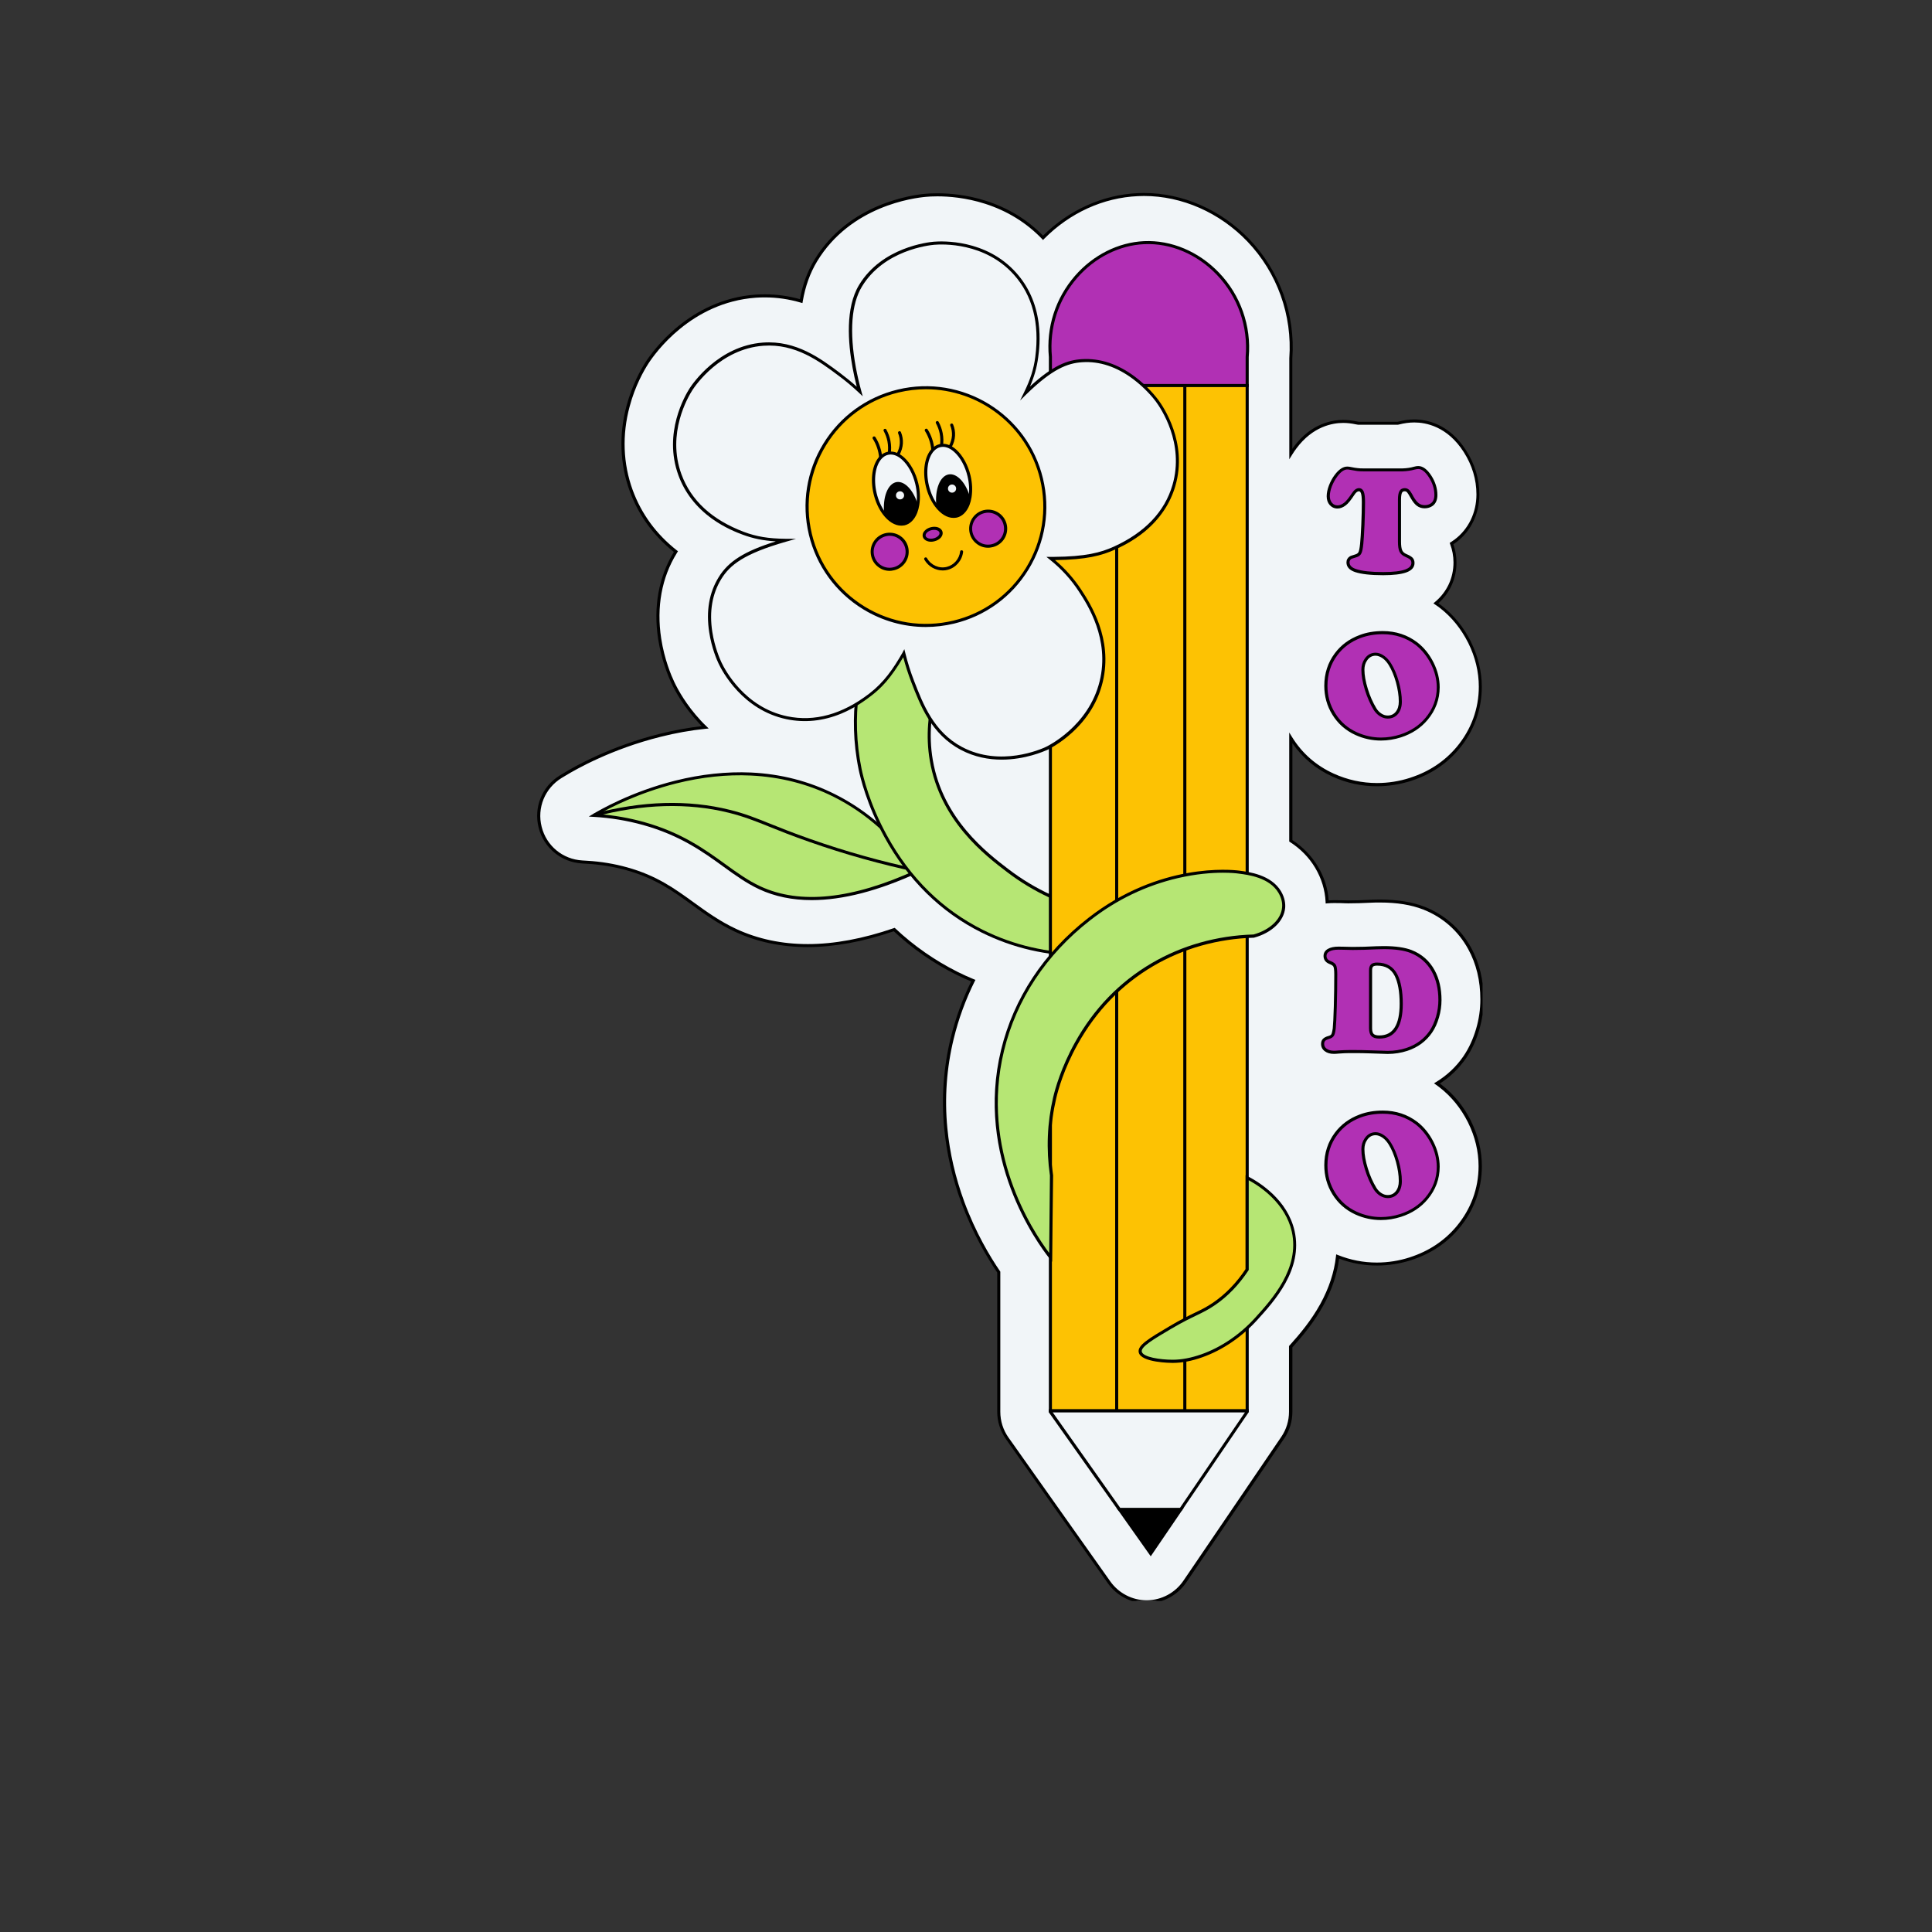 <svg xmlns="http://www.w3.org/2000/svg" xmlns:xlink="http://www.w3.org/1999/xlink" width="377" zoomAndPan="magnify" viewBox="0 0 283.5 283.5" height="377" preserveAspectRatio="xMidYMid meet" version="1.0"><rect x="0" y="0" width="283.5" height="283.5" fill="#333333" stroke="none"/><defs><clipPath id="e77a733672"><path d="M 79 28.297 L 217.547 28.297 L 217.547 234.934 L 79 234.934 Z M 79 28.297 " clip-rule="nonzero"/></clipPath><clipPath id="07be69e9a1"><path d="M 78.289 28.297 L 217.547 28.297 L 217.547 234.934 L 78.289 234.934 Z M 78.289 28.297 " clip-rule="nonzero"/></clipPath></defs><g clip-path="url(#e77a733672)"><path fill="#f1f5f8" d="M 215.613 164.574 C 214.566 162.492 213.148 160.758 211.406 159.395 C 211.395 159.383 211.383 159.371 211.371 159.359 C 211.203 159.227 211.031 159.102 210.852 158.988 C 212.461 158.008 213.848 156.715 214.93 155.148 C 214.938 155.129 214.949 155.105 214.973 155.094 C 215.773 153.91 216.402 152.539 216.844 151.043 C 217.258 149.602 217.473 148.125 217.473 146.66 C 217.473 143.883 216.863 141.359 215.672 139.176 C 214.184 136.449 211.855 134.402 208.938 133.254 C 208.938 133.254 208.926 133.254 208.918 133.242 C 207.137 132.543 205.031 132.207 202.477 132.207 C 201.938 132.207 201.484 132.219 201.094 132.242 C 199.898 132.297 198.816 132.332 197.883 132.332 C 197.793 132.332 197.512 132.332 196.781 132.309 C 196.758 132.309 196.734 132.309 196.711 132.309 C 196.375 132.297 196.07 132.297 195.812 132.297 C 195.453 132.297 195.09 132.309 194.742 132.34 C 194.664 130.574 194.133 128.84 193.188 127.242 C 192.457 126.016 191.273 124.574 189.406 123.379 L 189.406 108.273 C 190.902 110.691 192.996 112.527 195.609 113.723 C 197.648 114.645 199.82 115.117 202.051 115.117 C 203.715 115.117 205.383 114.859 207.004 114.328 C 207.016 114.328 207.016 114.328 207.023 114.316 C 209.805 113.418 212.125 111.875 213.914 109.734 C 216.066 107.168 217.203 104.062 217.203 100.75 C 217.203 98.535 216.672 96.352 215.637 94.246 C 215.625 94.234 215.625 94.211 215.613 94.199 C 214.566 92.117 213.148 90.383 211.406 89.02 C 211.395 89.012 211.383 89 211.371 88.988 C 211.145 88.82 210.922 88.648 210.695 88.504 C 212.473 87.016 213.5 84.902 213.5 82.516 C 213.5 81.547 213.328 80.602 212.992 79.734 C 213.195 79.609 213.387 79.473 213.578 79.328 C 213.578 79.328 213.59 79.316 213.59 79.316 C 215.672 77.754 216.852 75.273 216.852 72.527 C 216.852 70.301 216.211 68.16 214.949 66.18 C 212.484 62.316 209.242 61.73 207.52 61.73 C 206.766 61.73 205.988 61.832 205.203 62.047 C 205.18 62.059 205.156 62.059 205.121 62.07 C 205.109 62.07 205.102 62.07 205.066 62.07 L 199.438 62.07 C 199.383 62.07 199.348 62.07 199.324 62.07 C 199.281 62.059 199.18 62.047 199 62.012 C 198.344 61.867 197.703 61.801 197.086 61.801 C 195.52 61.801 192.504 62.293 190.027 65.637 C 189.801 65.941 189.586 66.246 189.395 66.574 L 189.395 52.59 C 189.867 46.195 187.605 39.902 183.168 35.266 C 179.082 30.988 173.5 28.531 167.871 28.531 C 167.578 28.531 167.273 28.543 166.98 28.555 C 161.836 28.793 156.836 31.078 153.055 34.895 C 150.734 32.484 147.898 30.738 144.602 29.68 C 141.785 28.781 139.207 28.59 137.543 28.59 C 136.809 28.59 136.234 28.621 135.875 28.656 C 134.051 28.812 124.684 30.008 119.707 38.238 C 118.672 39.961 117.953 41.941 117.57 44.18 C 115.961 43.707 114.191 43.402 112.258 43.402 C 111.805 43.402 111.355 43.414 110.906 43.449 C 101.289 44.148 95.941 51.691 94.965 53.199 C 94.277 54.258 92.992 56.496 92.172 59.57 C 91.035 63.781 91.191 68.07 92.621 71.965 C 93.918 75.523 96.125 78.527 99.195 80.938 C 99.176 80.984 99.141 81.016 99.117 81.062 C 96.891 84.676 96.09 89.055 96.809 93.727 C 97.293 96.836 98.328 99.266 98.746 100.168 C 99.285 101.316 100.516 103.578 102.688 105.898 C 102.945 106.18 103.215 106.449 103.484 106.719 C 101.312 106.945 99.105 107.336 96.898 107.891 C 89.594 109.715 84.348 112.719 82.906 113.598 L 82.289 113.969 C 79.766 115.523 78.539 118.516 79.258 121.387 C 79.98 124.258 82.48 126.32 85.43 126.488 L 86.148 126.52 C 88.129 126.633 90.078 126.949 91.957 127.477 C 96.234 128.672 98.836 130.562 101.605 132.555 C 103.531 133.941 105.512 135.383 107.957 136.52 C 111.141 138.004 114.688 138.746 118.516 138.746 C 122.422 138.746 126.676 137.961 131.215 136.395 C 133.961 138.973 137.047 141.121 140.422 142.812 C 141.211 143.207 142.012 143.566 142.809 143.902 C 141.469 146.594 140.434 149.422 139.715 152.371 C 138.668 156.691 138.352 161.141 138.77 165.574 C 139.117 169.199 139.961 172.859 141.266 176.426 C 142.922 180.91 145.016 184.441 146.535 186.66 L 146.535 207.152 C 146.535 208.547 146.965 209.91 147.773 211.047 L 148.305 211.801 C 151.434 216.223 154.562 220.648 157.691 225.074 L 162.727 232.188 C 163.984 233.977 166.047 235.047 168.242 235.047 L 168.297 235.047 C 170.516 235.023 172.574 233.922 173.824 232.098 L 178.418 225.332 C 181.66 220.559 184.914 215.785 188.156 211.012 L 188.191 210.957 C 188.957 209.828 189.363 208.5 189.363 207.152 L 189.363 197.613 C 190.723 196.105 192.523 194 193.945 191.434 C 195.227 189.094 196.004 186.738 196.25 184.375 C 198.086 185.109 200.023 185.48 202.004 185.48 C 203.672 185.48 205.336 185.219 206.957 184.691 C 206.969 184.691 206.969 184.691 206.98 184.68 C 209.762 183.777 212.078 182.238 213.871 180.098 C 216.02 177.531 217.156 174.422 217.156 171.113 C 217.156 168.895 216.629 166.711 215.594 164.605 C 215.637 164.605 215.625 164.594 215.613 164.574 Z M 215.613 164.574 " fill-opacity="1" fill-rule="nonzero"/></g><g clip-path="url(#07be69e9a1)"><path fill="#000000" d="M 168.332 235.273 L 168.266 235.273 C 166 235.273 163.875 234.168 162.566 232.324 L 154.066 220.312 C 152.098 217.52 150.117 214.727 148.145 211.934 L 147.617 211.18 C 146.785 210 146.332 208.602 146.332 207.152 L 146.332 186.73 C 144.848 184.535 142.742 181 141.074 176.508 C 139.746 172.914 138.902 169.246 138.555 165.598 C 138.125 161.129 138.441 156.66 139.5 152.312 C 140.199 149.441 141.211 146.652 142.508 144.016 C 141.773 143.711 141.043 143.375 140.32 143.016 C 136.969 141.348 133.883 139.211 131.156 136.652 C 126.645 138.195 122.387 138.973 118.516 138.973 C 114.652 138.973 111.062 138.219 107.855 136.723 C 105.387 135.574 103.395 134.133 101.473 132.734 C 98.723 130.742 96.133 128.875 91.902 127.691 C 90.031 127.176 88.098 126.859 86.137 126.746 L 85.418 126.703 C 82.355 126.531 79.789 124.418 79.035 121.434 C 78.289 118.449 79.539 115.375 82.164 113.777 L 82.781 113.406 C 84.223 112.527 89.492 109.512 96.832 107.676 C 98.883 107.168 100.953 106.785 102.98 106.551 C 102.809 106.383 102.652 106.223 102.508 106.055 C 100.324 103.711 99.074 101.426 98.531 100.27 C 98.105 99.355 97.059 96.902 96.574 93.762 C 95.852 89.055 96.652 84.641 98.883 80.996 C 95.863 78.586 93.68 75.578 92.398 72.043 C 90.957 68.094 90.797 63.758 91.945 59.516 C 92.781 56.418 94.074 54.156 94.762 53.086 C 95.75 51.566 101.156 43.934 110.871 43.234 C 111.332 43.203 111.793 43.191 112.246 43.191 C 113.977 43.191 115.699 43.426 117.379 43.898 C 117.773 41.738 118.492 39.801 119.508 38.125 C 124.539 29.793 134.008 28.59 135.852 28.43 C 136.211 28.398 136.809 28.363 137.543 28.363 C 139.219 28.363 141.82 28.555 144.668 29.465 C 147.934 30.516 150.746 32.227 153.055 34.578 C 156.895 30.785 161.824 28.578 166.969 28.34 C 167.262 28.328 167.566 28.32 167.871 28.32 C 173.566 28.32 179.195 30.797 183.34 35.117 C 187.809 39.789 190.105 46.164 189.633 52.613 L 189.633 65.863 C 189.711 65.762 189.777 65.648 189.855 65.547 C 192.402 62.125 195.484 61.621 197.094 61.621 C 197.727 61.621 198.391 61.699 199.055 61.832 C 199.211 61.867 199.312 61.879 199.359 61.891 C 199.383 61.891 199.414 61.891 199.449 61.891 L 205.09 61.891 L 205.145 61.879 C 205.957 61.664 206.754 61.551 207.52 61.551 C 209.289 61.551 212.621 62.137 215.141 66.102 C 216.426 68.113 217.078 70.289 217.078 72.574 C 217.078 75.387 215.852 77.934 213.723 79.543 L 213.711 79.555 C 213.566 79.664 213.41 79.766 213.262 79.867 C 213.566 80.723 213.723 81.625 213.723 82.559 C 213.723 84.879 212.777 86.984 211.066 88.527 C 211.215 88.629 211.371 88.738 211.516 88.852 L 211.562 88.887 C 213.328 90.258 214.77 92.027 215.828 94.133 L 215.828 94.145 C 215.828 94.156 215.84 94.168 215.84 94.176 C 216.898 96.328 217.438 98.547 217.438 100.797 C 217.438 104.152 216.277 107.316 214.094 109.914 C 212.281 112.09 209.93 113.652 207.105 114.566 L 207.082 114.578 C 205.438 115.105 203.75 115.375 202.059 115.375 C 199.797 115.375 197.59 114.902 195.531 113.957 C 193.109 112.855 191.129 111.211 189.645 109.059 L 189.645 123.277 C 191.207 124.305 192.469 125.609 193.391 127.152 C 194.316 128.695 194.855 130.406 194.969 132.129 C 195.25 132.105 195.543 132.094 195.824 132.094 C 196.082 132.094 196.387 132.094 196.734 132.105 L 196.805 132.105 C 197.512 132.129 197.793 132.129 197.895 132.129 C 198.84 132.129 199.91 132.094 201.094 132.039 C 201.496 132.016 201.961 132.004 202.5 132.004 C 205.078 132.004 207.215 132.352 209.02 133.051 L 208.949 133.266 L 209.027 133.051 C 211.988 134.223 214.355 136.305 215.875 139.074 C 217.09 141.293 217.707 143.848 217.707 146.66 C 217.707 148.148 217.496 149.633 217.066 151.098 C 216.629 152.617 215.988 154 215.176 155.207 L 215.129 155.273 C 214.105 156.762 212.812 158.02 211.281 159 C 211.359 159.059 211.449 159.125 211.527 159.18 L 211.574 159.215 C 213.34 160.586 214.781 162.355 215.84 164.461 L 215.84 164.473 C 215.84 164.484 215.852 164.496 215.852 164.504 C 216.91 166.656 217.449 168.875 217.449 171.125 C 217.449 174.48 216.289 177.645 214.105 180.242 C 212.293 182.418 209.941 183.98 207.113 184.895 L 207.094 184.906 C 205.449 185.434 203.762 185.703 202.07 185.703 C 200.156 185.703 198.289 185.367 196.5 184.691 C 196.207 186.977 195.441 189.285 194.191 191.547 C 192.828 194.035 191.129 196.051 189.645 197.707 L 189.645 207.16 C 189.645 208.57 189.227 209.93 188.438 211.09 L 188.395 211.148 L 174.062 232.223 C 172.758 234.113 170.629 235.25 168.332 235.273 Z M 131.281 136.148 L 131.383 136.238 C 134.109 138.805 137.191 140.941 140.535 142.621 C 141.324 143.016 142.125 143.375 142.91 143.699 L 143.137 143.789 L 143.023 144.004 C 141.695 146.672 140.66 149.512 139.949 152.426 C 138.902 156.727 138.59 161.141 139.016 165.562 C 139.363 169.176 140.199 172.801 141.504 176.359 C 143.16 180.852 145.266 184.375 146.75 186.547 L 146.785 186.605 L 146.785 207.16 C 146.785 208.523 147.199 209.82 147.977 210.934 L 148.508 211.676 C 150.477 214.469 152.457 217.262 154.43 220.051 L 162.93 232.062 C 164.156 233.785 166.148 234.824 168.254 234.824 L 168.309 234.824 C 170.449 234.801 172.441 233.73 173.645 231.965 L 188.023 210.832 C 188.766 209.738 189.148 208.469 189.148 207.152 L 189.148 197.523 L 189.203 197.457 C 190.691 195.812 192.391 193.797 193.754 191.32 C 195.012 189.016 195.789 186.672 196.039 184.352 L 196.07 184.062 L 196.352 184.172 C 198.164 184.895 200.066 185.266 202.027 185.266 C 203.672 185.266 205.312 185.008 206.914 184.488 L 206.934 184.477 C 209.672 183.586 211.957 182.066 213.723 179.961 C 215.84 177.43 216.965 174.379 216.965 171.125 C 216.965 168.953 216.449 166.789 215.422 164.719 C 215.414 164.707 215.414 164.688 215.402 164.676 C 214.367 162.625 212.98 160.914 211.258 159.574 L 211.215 159.539 C 211.043 159.418 210.875 159.293 210.707 159.168 L 210.426 158.965 L 210.719 158.785 C 212.316 157.816 213.668 156.547 214.727 155.016 L 214.77 154.949 C 215.559 153.789 216.168 152.449 216.605 150.961 C 217.023 149.543 217.227 148.09 217.227 146.652 C 217.227 143.914 216.629 141.426 215.445 139.277 C 213.984 136.598 211.695 134.582 208.836 133.457 L 208.906 133.242 L 208.828 133.457 C 207.07 132.77 204.988 132.434 202.465 132.434 C 201.938 132.434 201.484 132.441 201.094 132.465 C 199.91 132.523 198.828 132.555 197.871 132.555 C 197.762 132.555 197.457 132.555 196.77 132.523 L 196.703 132.523 C 196.363 132.512 196.07 132.512 195.812 132.512 C 195.465 132.512 195.102 132.523 194.766 132.555 L 194.527 132.578 L 194.516 132.34 C 194.438 130.621 193.91 128.887 192.988 127.344 C 192.086 125.824 190.836 124.551 189.281 123.551 L 189.18 123.48 L 189.18 107.484 L 189.598 108.16 C 191.074 110.547 193.133 112.348 195.711 113.52 C 197.715 114.43 199.855 114.902 202.059 114.902 C 203.703 114.902 205.348 114.645 206.945 114.125 L 206.969 114.113 C 209.715 113.227 211.988 111.707 213.758 109.602 C 215.875 107.066 217 104.016 217 100.762 C 217 98.59 216.48 96.43 215.457 94.355 C 215.445 94.348 215.445 94.324 215.434 94.312 C 214.398 92.262 213.016 90.551 211.293 89.211 L 211.246 89.18 C 211.031 89.012 210.809 88.852 210.582 88.707 L 210.336 88.535 L 210.559 88.344 C 212.316 86.883 213.285 84.812 213.285 82.535 C 213.285 81.602 213.117 80.691 212.789 79.836 L 212.723 79.664 L 212.879 79.566 C 213.07 79.441 213.262 79.316 213.453 79.172 L 213.465 79.16 C 215.492 77.629 216.652 75.219 216.652 72.551 C 216.652 70.355 216.02 68.262 214.781 66.324 C 212.371 62.555 209.211 61.992 207.543 61.992 C 206.812 61.992 206.047 62.094 205.281 62.293 L 205.168 62.316 L 205.09 62.328 L 199.461 62.328 C 199.402 62.328 199.359 62.328 199.336 62.328 L 199.312 62.328 C 199.27 62.316 199.168 62.305 198.977 62.273 C 198.336 62.137 197.715 62.059 197.105 62.059 C 195.574 62.059 192.648 62.543 190.227 65.809 C 190.004 66.109 189.789 66.414 189.609 66.719 L 189.191 67.395 L 189.191 52.578 C 189.652 46.262 187.414 40.004 183.023 35.422 C 178.961 31.188 173.441 28.758 167.871 28.758 C 167.578 28.758 167.285 28.77 166.992 28.781 C 161.879 29.004 156.996 31.234 153.211 35.051 L 153.055 35.219 L 152.898 35.051 C 150.613 32.676 147.797 30.941 144.531 29.895 C 141.742 29.004 139.195 28.812 137.543 28.812 C 136.82 28.812 136.246 28.848 135.898 28.883 C 134.086 29.039 124.832 30.211 119.898 38.359 C 118.875 40.051 118.168 42.02 117.793 44.227 L 117.75 44.473 L 117.504 44.406 C 115.789 43.898 114.023 43.641 112.258 43.641 C 111.816 43.641 111.367 43.652 110.918 43.684 C 101.414 44.371 96.113 51.848 95.156 53.332 C 94.48 54.379 93.207 56.598 92.398 59.637 C 91.27 63.805 91.43 68.035 92.836 71.898 C 94.121 75.41 96.305 78.395 99.332 80.77 L 99.488 80.895 L 99.375 81.062 C 99.355 81.094 99.332 81.141 99.309 81.176 C 97.102 84.742 96.316 89.078 97.023 93.691 C 97.496 96.777 98.52 99.176 98.949 100.078 C 99.488 101.215 100.707 103.453 102.844 105.75 C 103.094 106.02 103.363 106.289 103.645 106.562 L 103.992 106.898 L 103.508 106.945 C 101.348 107.168 99.141 107.562 96.957 108.113 C 89.672 109.926 84.461 112.922 83.031 113.789 L 82.41 114.16 C 79.957 115.668 78.773 118.551 79.484 121.332 C 80.184 124.125 82.578 126.094 85.449 126.262 L 86.172 126.309 C 88.164 126.422 90.133 126.746 92.035 127.277 C 96.359 128.48 98.984 130.383 101.754 132.387 C 103.668 133.77 105.637 135.203 108.066 136.328 C 111.219 137.789 114.742 138.535 118.539 138.535 C 122.41 138.535 126.656 137.746 131.168 136.191 Z M 131.281 136.148 " fill-opacity="1" fill-rule="nonzero"/></g><path fill="#b6e674" d="M 87.129 119.633 C 88.816 119.723 91.406 119.992 94.422 120.836 C 103.082 123.246 106.48 127.949 111.492 130.281 C 115.812 132.297 122.895 133.266 134.715 127.781 C 132.598 124.609 128.727 119.891 122.41 116.727 C 105.973 108.496 88.637 118.719 87.129 119.633 Z M 87.129 119.633 " fill-opacity="1" fill-rule="nonzero"/><path fill="#000000" d="M 119.113 132.082 C 116.266 132.082 113.695 131.555 111.398 130.484 C 109.543 129.617 107.898 128.434 106.164 127.176 C 103.191 125.023 99.816 122.582 94.367 121.062 C 92.016 120.41 89.582 120.004 87.117 119.867 L 86.395 119.824 L 87.016 119.453 C 87.895 118.922 92.578 116.176 99.117 114.543 C 102.91 113.598 106.637 113.203 110.184 113.359 C 114.574 113.562 118.719 114.633 122.512 116.535 C 127.453 119.012 131.621 122.75 134.906 127.668 L 135.055 127.883 L 134.816 127.996 C 128.93 130.719 123.672 132.082 119.113 132.082 Z M 87.871 119.461 C 90.121 119.633 92.34 120.027 94.492 120.621 C 100.008 122.164 103.418 124.629 106.426 126.805 C 108.148 128.051 109.77 129.223 111.59 130.066 C 117.391 132.758 125.055 131.957 134.391 127.68 C 131.18 122.941 127.117 119.328 122.32 116.918 C 118.582 115.051 114.496 114.004 110.172 113.801 C 106.66 113.633 102.98 114.023 99.23 114.961 C 93.715 116.344 89.527 118.516 87.871 119.461 Z M 87.871 119.461 " fill-opacity="1" fill-rule="nonzero"/><path fill="#000000" d="M 134.684 127.996 C 129.336 126.871 123.965 125.371 118.73 123.527 C 116.184 122.637 114.418 121.93 112.852 121.297 C 110.715 120.441 109.172 119.824 106.965 119.27 C 100.941 117.773 94.289 117.965 87.195 119.844 L 87.082 119.406 C 94.242 117.504 100.977 117.312 107.078 118.832 C 109.316 119.383 110.871 120.016 113.031 120.883 C 114.598 121.512 116.363 122.223 118.887 123.109 C 124.098 124.945 129.445 126.441 134.781 127.559 Z M 134.684 127.996 " fill-opacity="1" fill-rule="nonzero"/><path fill="#b6e674" d="M 127.824 93.492 C 126.52 97.004 124.438 104.195 126.215 112.875 C 126.543 114.496 129.898 129.562 144.148 136.652 C 150.148 139.637 155.777 140.074 159.055 140.066 C 159.777 138.004 160.496 135.934 161.207 133.871 C 158.211 133.219 153.043 131.688 147.887 127.758 C 144.668 125.316 138.16 120.352 136.664 111.582 C 135.223 103.148 139.309 96.453 140.602 94.492 C 136.336 94.156 132.082 93.816 127.824 93.492 Z M 127.824 93.492 " fill-opacity="1" fill-rule="nonzero"/><path fill="#000000" d="M 158.922 140.277 C 153.617 140.277 148.617 139.117 144.047 136.844 C 138.035 133.852 133.23 129.121 129.762 122.805 C 127.184 118.102 126.227 114.035 125.992 112.91 C 124.336 104.84 125.957 97.848 127.613 93.402 L 127.668 93.242 L 140.996 94.277 L 140.785 94.594 C 138.77 97.633 135.57 103.883 136.879 111.527 C 138.363 120.219 144.883 125.18 148.012 127.566 C 151.895 130.527 156.352 132.578 161.238 133.637 L 161.488 133.691 L 159.211 140.277 L 159.055 140.277 C 159.012 140.277 158.965 140.277 158.922 140.277 Z M 127.973 93.727 C 126.363 98.117 124.809 104.949 126.43 112.832 C 126.656 113.945 127.602 117.953 130.156 122.605 C 133.566 128.84 138.316 133.5 144.25 136.461 C 148.754 138.703 153.684 139.84 158.898 139.852 L 160.914 134.055 C 156.051 132.961 151.625 130.902 147.754 127.949 C 144.578 125.531 137.957 120.488 136.438 111.629 C 135.156 104.094 138.148 97.902 140.211 94.695 Z M 127.973 93.727 " fill-opacity="1" fill-rule="nonzero"/><path fill="#b130b4" d="M 183.012 52.387 L 183.012 56.574 L 154.137 56.574 L 154.137 52.387 C 153.293 43.473 160.09 35.961 167.883 35.602 C 176.121 35.23 183.855 42.93 183.012 52.387 Z M 183.012 52.387 " fill-opacity="1" fill-rule="nonzero"/><path fill="#000000" d="M 183.238 56.801 L 153.91 56.801 L 153.91 52.398 C 153.504 48.02 154.867 43.785 157.738 40.477 C 160.406 37.414 164.098 35.559 167.871 35.387 C 171.879 35.207 175.887 36.898 178.879 40.016 C 182.055 43.324 183.641 47.84 183.238 52.398 Z M 154.359 56.352 L 182.785 56.352 L 182.785 52.367 C 183.18 47.93 181.637 43.539 178.555 40.32 C 175.648 37.289 171.766 35.648 167.891 35.828 C 164.246 35.996 160.664 37.797 158.086 40.758 C 155.285 43.977 153.965 48.098 154.359 52.355 Z M 154.359 56.352 " fill-opacity="1" fill-rule="nonzero"/><path fill="#000000" d="M 173.273 221.48 C 171.801 223.645 170.324 225.805 168.859 227.977 C 167.328 225.816 165.797 223.656 164.266 221.48 Z M 173.273 221.48 " fill-opacity="1" fill-rule="nonzero"/><path fill="#000000" d="M 168.859 228.371 L 163.828 221.258 L 173.703 221.258 Z M 164.695 221.707 L 168.848 227.582 L 172.848 221.707 Z M 164.695 221.707 " fill-opacity="1" fill-rule="nonzero"/><path fill="#f1f5f8" d="M 183.012 207.004 L 183.012 207.16 C 179.77 211.934 176.516 216.707 173.273 221.48 L 164.266 221.48 C 160.891 216.707 157.512 211.934 154.137 207.16 L 154.137 207.004 Z M 183.012 207.004 " fill-opacity="1" fill-rule="nonzero"/><path fill="#000000" d="M 173.387 221.707 L 164.145 221.707 L 164.074 221.617 C 160.699 216.844 157.32 212.07 153.945 207.297 L 153.898 207.242 L 153.898 206.777 L 183.227 206.777 L 183.227 207.23 L 183.191 207.285 C 179.949 212.059 176.695 216.832 173.453 221.605 Z M 164.379 221.258 L 173.148 221.258 C 176.336 216.586 179.512 211.902 182.695 207.23 L 154.461 207.23 C 157.762 211.914 161.07 216.586 164.379 221.258 Z M 164.379 221.258 " fill-opacity="1" fill-rule="nonzero"/><path fill="#fdc203" d="M 154.137 56.574 L 183.012 56.574 L 183.012 207.016 L 154.137 207.016 Z M 154.137 56.574 " fill-opacity="1" fill-rule="nonzero"/><path fill="#000000" d="M 183.238 207.23 L 153.91 207.23 L 153.91 56.352 L 183.238 56.352 Z M 154.359 206.777 L 182.785 206.777 L 182.785 56.801 L 154.359 56.801 Z M 154.359 206.777 " fill-opacity="1" fill-rule="nonzero"/><path fill="#000000" d="M 183.012 56.352 L 183.078 56.352 L 183.078 56.801 L 183.012 56.801 Z M 183.012 56.352 " fill-opacity="1" fill-rule="nonzero"/><path fill="#000000" d="M 154.066 56.352 L 154.137 56.352 L 154.137 56.801 L 154.066 56.801 Z M 154.066 56.352 " fill-opacity="1" fill-rule="nonzero"/><path fill="#000000" d="M 163.637 56.734 L 164.086 56.734 L 164.086 207.016 L 163.637 207.016 Z M 163.637 56.734 " fill-opacity="1" fill-rule="nonzero"/><path fill="#000000" d="M 173.633 56.734 L 174.086 56.734 L 174.086 207.016 L 173.633 207.016 Z M 173.633 56.734 " fill-opacity="1" fill-rule="nonzero"/><path fill="#f1f5f8" d="M 115.453 105.324 C 121.59 106.605 126.293 102.992 127.656 101.957 C 129.312 100.684 130.754 99.098 132.621 95.855 C 132.969 97.238 133.398 98.648 133.949 100.055 C 135.348 103.68 136.934 107.641 141.098 109.836 C 146.852 112.867 152.93 110.129 153.562 109.836 C 154.023 109.625 159.977 106.707 161.598 100.02 C 163.129 93.762 159.777 88.617 158.516 86.68 C 157.289 84.801 155.812 83.234 154.191 81.941 C 154.348 81.941 154.496 81.941 154.641 81.941 C 159.145 81.906 161.453 81.355 163.547 80.41 C 165.102 79.699 170.504 77.246 172.262 71.223 C 174.129 64.793 170.336 59.523 169.773 58.781 C 169.277 58.117 164.977 52.523 158.773 52.918 C 156.344 53.074 154.066 54.145 150.441 57.68 C 151.477 55.562 151.918 53.988 152.121 52.398 C 152.344 50.699 153.109 44.824 148.922 40.152 C 144.465 35.164 137.98 35.602 137.059 35.68 C 136.324 35.738 129.594 36.434 126.273 41.93 C 125.664 42.93 123.918 46.164 125.359 53.953 C 125.586 55.145 125.844 56.305 126.16 57.43 C 125.234 56.566 124.246 55.73 123.176 54.934 C 120.125 52.648 116.68 50.16 111.996 50.496 C 105.512 50.969 101.797 56.496 101.414 57.082 C 100.906 57.859 97.473 63.375 99.77 69.656 C 101.922 75.547 107.473 77.641 109.082 78.246 C 110.727 78.867 112.48 79.238 115.238 79.262 C 109.34 80.949 107.055 82.535 105.66 84.812 C 102.395 90.09 105.309 96.531 105.66 97.273 C 106.043 98.117 108.902 103.949 115.453 105.324 Z M 132.586 76.48 C 132.645 76.48 132.699 76.48 132.758 76.469 C 132.699 76.492 132.633 76.504 132.578 76.523 C 132.578 76.512 132.586 76.504 132.586 76.48 Z M 132.586 76.48 " fill-opacity="1" fill-rule="nonzero"/><path fill="#000000" d="M 146.988 111.469 C 145.105 111.469 143.023 111.109 140.984 110.027 C 136.664 107.742 135.043 103.52 133.734 100.133 C 133.273 98.93 132.867 97.691 132.543 96.441 C 130.707 99.547 129.312 100.977 127.805 102.125 C 127.141 102.633 125.586 103.824 123.445 104.715 C 120.777 105.816 118.078 106.09 115.418 105.535 C 108.957 104.188 105.973 98.5 105.445 97.375 C 105.207 96.879 104.422 95.09 104.07 92.781 C 103.586 89.676 104.059 86.961 105.457 84.699 C 106.887 82.367 109.215 80.895 113.844 79.441 C 111.996 79.328 110.5 79.023 108.992 78.461 C 108.203 78.168 106.367 77.469 104.488 76.121 C 102.145 74.43 100.48 72.293 99.547 69.738 C 97.281 63.535 100.535 58.004 101.211 56.957 C 101.617 56.328 105.41 50.746 111.965 50.27 C 116.828 49.922 120.418 52.602 123.289 54.754 C 124.121 55.383 124.945 56.047 125.719 56.746 C 125.484 55.832 125.281 54.91 125.113 53.996 C 124.426 50.281 124.031 45.16 126.059 41.816 C 129.414 36.266 136.246 35.535 137.023 35.469 C 138.262 35.367 144.68 35.086 149.094 40.004 C 150.906 42.02 152.02 44.496 152.402 47.367 C 152.707 49.664 152.457 51.609 152.344 52.434 C 152.152 53.895 151.781 55.227 151.141 56.711 C 154.531 53.594 156.656 52.828 158.75 52.703 C 161.406 52.535 164.031 53.402 166.543 55.281 C 168.41 56.676 169.613 58.219 169.953 58.66 C 170.695 59.66 174.32 64.953 172.473 71.301 C 171.719 73.902 170.199 76.152 167.973 78 C 166.18 79.473 164.402 80.285 163.637 80.633 C 161.68 81.523 159.414 82.133 154.812 82.188 C 156.332 83.48 157.637 84.957 158.695 86.578 C 159.969 88.535 163.355 93.727 161.812 100.086 C 161.125 102.926 159.594 105.434 157.289 107.527 C 155.496 109.16 153.832 109.961 153.652 110.051 C 153.199 110.242 150.453 111.469 146.988 111.469 Z M 132.699 95.258 L 132.836 95.797 C 133.184 97.207 133.625 98.613 134.152 99.965 C 135.438 103.285 137.023 107.43 141.188 109.625 C 146.797 112.586 152.785 109.926 153.449 109.613 C 153.707 109.488 159.742 106.594 161.363 99.953 C 162.871 93.785 159.562 88.707 158.312 86.793 C 157.176 85.047 155.746 83.473 154.055 82.121 L 153.551 81.715 L 154.191 81.715 C 154.348 81.715 154.496 81.715 154.641 81.715 C 159.293 81.68 161.52 81.086 163.457 80.207 C 168.004 78.133 170.898 75.094 172.047 71.168 C 173.836 65.031 170.324 59.887 169.605 58.918 C 169.289 58.488 168.105 57.004 166.293 55.641 C 163.875 53.828 161.352 52.984 158.809 53.152 C 156.633 53.289 154.418 54.145 150.621 57.848 L 149.688 58.77 L 150.262 57.59 C 151.195 55.688 151.691 54.133 151.918 52.375 C 152.559 47.41 151.5 43.348 148.777 40.309 C 144.512 35.547 138.285 35.816 137.09 35.918 C 136.348 35.984 129.719 36.695 126.477 42.055 C 124.934 44.598 124.629 48.707 125.586 53.918 C 125.801 55.078 126.07 56.238 126.383 57.375 L 126.598 58.152 L 126.012 57.602 C 125.078 56.723 124.09 55.891 123.051 55.125 C 120.238 53.02 116.727 50.395 112.031 50.734 C 105.691 51.195 102.023 56.598 101.617 57.219 C 100.965 58.23 97.801 63.59 99.996 69.602 C 101.402 73.441 104.488 76.289 109.172 78.055 C 111.008 78.742 112.773 79.035 115.25 79.059 L 116.805 79.07 L 115.309 79.496 C 109.148 81.266 107.121 82.898 105.852 84.945 C 104.512 87.117 104.059 89.73 104.523 92.727 C 104.871 94.965 105.637 96.711 105.863 97.195 C 106.379 98.285 109.262 103.805 115.52 105.109 C 119.527 105.941 123.57 104.828 127.543 101.789 C 129.672 100.156 131.047 98.195 132.441 95.754 Z M 132.262 76.863 L 132.363 76.48 C 132.363 76.469 132.363 76.457 132.375 76.445 L 132.406 76.266 L 134.547 76.164 L 132.746 76.715 C 132.711 76.727 132.68 76.738 132.645 76.75 Z M 132.262 76.863 " fill-opacity="1" fill-rule="nonzero"/><path fill="#fdc203" d="M 153.312 74.328 C 153.312 74.902 153.285 75.469 153.23 76.039 C 153.172 76.605 153.09 77.172 152.977 77.73 C 152.867 78.293 152.727 78.844 152.562 79.391 C 152.398 79.938 152.203 80.477 151.984 81.004 C 151.766 81.531 151.523 82.047 151.254 82.551 C 150.984 83.055 150.691 83.543 150.375 84.02 C 150.059 84.492 149.719 84.949 149.355 85.391 C 148.992 85.832 148.609 86.258 148.207 86.66 C 147.801 87.062 147.379 87.449 146.938 87.809 C 146.496 88.172 146.039 88.512 145.562 88.828 C 145.09 89.145 144.598 89.441 144.094 89.707 C 143.59 89.977 143.074 90.223 142.547 90.441 C 142.02 90.66 141.484 90.852 140.938 91.016 C 140.391 91.184 139.836 91.32 139.277 91.434 C 138.719 91.543 138.152 91.629 137.586 91.684 C 137.016 91.738 136.445 91.77 135.875 91.77 C 135.305 91.77 134.734 91.738 134.164 91.684 C 133.598 91.629 133.031 91.543 132.473 91.434 C 131.914 91.32 131.359 91.184 130.812 91.016 C 130.266 90.852 129.73 90.66 129.203 90.441 C 128.676 90.223 128.16 89.977 127.656 89.707 C 127.152 89.441 126.66 89.145 126.188 88.828 C 125.711 88.512 125.254 88.172 124.812 87.809 C 124.371 87.449 123.949 87.062 123.543 86.66 C 123.141 86.258 122.758 85.832 122.395 85.391 C 122.031 84.949 121.691 84.492 121.375 84.02 C 121.059 83.543 120.766 83.055 120.496 82.551 C 120.227 82.047 119.984 81.531 119.766 81.004 C 119.547 80.477 119.352 79.938 119.188 79.391 C 119.023 78.844 118.883 78.293 118.773 77.73 C 118.66 77.172 118.578 76.605 118.52 76.039 C 118.465 75.469 118.438 74.902 118.438 74.328 C 118.438 73.758 118.465 73.188 118.52 72.621 C 118.578 72.051 118.66 71.488 118.773 70.926 C 118.883 70.367 119.023 69.812 119.188 69.266 C 119.352 68.723 119.547 68.184 119.766 67.656 C 119.984 67.129 120.227 66.613 120.496 66.109 C 120.766 65.605 121.059 65.117 121.375 64.641 C 121.691 64.168 122.031 63.707 122.395 63.266 C 122.758 62.824 123.141 62.402 123.543 62 C 123.949 61.594 124.371 61.211 124.812 60.848 C 125.254 60.488 125.711 60.148 126.188 59.828 C 126.66 59.512 127.152 59.219 127.656 58.949 C 128.16 58.68 128.676 58.438 129.203 58.219 C 129.73 58 130.266 57.809 130.812 57.641 C 131.359 57.477 131.914 57.336 132.473 57.227 C 133.031 57.113 133.598 57.031 134.164 56.977 C 134.734 56.918 135.305 56.891 135.875 56.891 C 136.445 56.891 137.016 56.918 137.586 56.977 C 138.152 57.031 138.719 57.113 139.277 57.227 C 139.836 57.336 140.391 57.477 140.938 57.641 C 141.484 57.809 142.02 58 142.547 58.219 C 143.074 58.438 143.59 58.68 144.094 58.949 C 144.598 59.219 145.09 59.512 145.562 59.828 C 146.039 60.148 146.496 60.488 146.938 60.848 C 147.379 61.211 147.801 61.594 148.207 62 C 148.609 62.402 148.992 62.824 149.355 63.266 C 149.719 63.707 150.059 64.168 150.375 64.641 C 150.691 65.117 150.984 65.605 151.254 66.109 C 151.523 66.613 151.766 67.129 151.984 67.656 C 152.203 68.184 152.398 68.723 152.562 69.266 C 152.727 69.812 152.867 70.367 152.977 70.926 C 153.09 71.488 153.172 72.051 153.23 72.621 C 153.285 73.188 153.312 73.758 153.312 74.328 Z M 153.312 74.328 " fill-opacity="1" fill-rule="nonzero"/><path fill="#000000" d="M 135.84 92.004 C 132.621 92.004 129.457 91.113 126.645 89.395 C 122.625 86.926 119.797 83.043 118.695 78.461 C 117.594 73.879 118.348 69.129 120.812 65.109 C 123.277 61.09 127.16 58.266 131.742 57.16 C 141.211 54.887 150.77 60.742 153.043 70.211 C 154.148 74.793 153.391 79.543 150.926 83.562 C 148.461 87.582 144.578 90.406 139.996 91.508 C 138.621 91.836 137.227 92.004 135.84 92.004 Z M 135.875 57.117 C 134.547 57.117 133.207 57.273 131.855 57.59 C 122.625 59.809 116.93 69.117 119.133 78.348 C 120.203 82.816 122.961 86.602 126.879 89.012 C 130.797 91.406 135.426 92.141 139.895 91.07 C 144.363 90 148.145 87.242 150.555 83.324 C 152.953 79.406 153.684 74.781 152.617 70.309 C 150.723 62.43 143.652 57.117 135.875 57.117 Z M 135.875 57.117 " fill-opacity="1" fill-rule="nonzero"/><path fill="#b130b4" d="M 138.09 78.094 C 138.117 78.203 138.109 78.316 138.074 78.43 C 138.035 78.547 137.965 78.656 137.867 78.762 C 137.77 78.867 137.652 78.957 137.512 79.035 C 137.367 79.113 137.215 79.172 137.051 79.211 C 136.887 79.25 136.727 79.27 136.562 79.262 C 136.402 79.258 136.254 79.23 136.117 79.18 C 135.984 79.133 135.875 79.066 135.785 78.98 C 135.699 78.895 135.645 78.797 135.617 78.688 C 135.59 78.578 135.598 78.469 135.637 78.352 C 135.676 78.234 135.742 78.125 135.84 78.02 C 135.938 77.914 136.059 77.824 136.199 77.746 C 136.34 77.668 136.492 77.609 136.656 77.57 C 136.82 77.531 136.984 77.512 137.145 77.52 C 137.309 77.523 137.457 77.551 137.59 77.602 C 137.723 77.648 137.836 77.719 137.922 77.801 C 138.008 77.887 138.066 77.984 138.09 78.094 Z M 138.09 78.094 " fill-opacity="1" fill-rule="nonzero"/><path fill="#000000" d="M 136.617 79.496 C 136.414 79.496 136.211 79.465 136.043 79.395 C 135.707 79.273 135.469 79.035 135.402 78.742 C 135.336 78.449 135.426 78.133 135.684 77.875 C 135.91 77.629 136.234 77.449 136.605 77.359 C 136.977 77.27 137.352 77.277 137.664 77.391 C 138.004 77.516 138.238 77.754 138.309 78.043 C 138.441 78.629 137.926 79.238 137.102 79.43 C 136.934 79.473 136.777 79.496 136.617 79.496 Z M 137.078 77.754 C 136.957 77.754 136.832 77.762 136.695 77.797 C 136.414 77.863 136.156 78 136 78.18 C 135.922 78.27 135.785 78.449 135.828 78.641 C 135.875 78.832 136.078 78.934 136.191 78.98 C 136.414 79.059 136.707 79.07 136.988 79 C 137.543 78.867 137.934 78.484 137.855 78.156 C 137.812 77.965 137.609 77.863 137.496 77.82 C 137.383 77.773 137.238 77.754 137.078 77.754 Z M 137.078 77.754 " fill-opacity="1" fill-rule="nonzero"/><path fill="#b130b4" d="M 133.117 80.961 C 133.117 81.301 133.051 81.629 132.922 81.941 C 132.793 82.258 132.605 82.535 132.363 82.777 C 132.125 83.016 131.848 83.203 131.531 83.332 C 131.219 83.461 130.891 83.527 130.551 83.527 C 130.211 83.527 129.883 83.461 129.566 83.332 C 129.254 83.203 128.977 83.016 128.734 82.777 C 128.496 82.535 128.309 82.258 128.18 81.941 C 128.047 81.629 127.984 81.301 127.984 80.961 C 127.984 80.621 128.047 80.293 128.18 79.977 C 128.309 79.664 128.496 79.387 128.734 79.145 C 128.977 78.906 129.254 78.719 129.566 78.59 C 129.883 78.457 130.211 78.395 130.551 78.395 C 130.891 78.395 131.219 78.457 131.531 78.59 C 131.848 78.719 132.125 78.906 132.363 79.145 C 132.605 79.387 132.793 79.664 132.922 79.977 C 133.051 80.293 133.117 80.621 133.117 80.961 Z M 133.117 80.961 " fill-opacity="1" fill-rule="nonzero"/><path fill="#000000" d="M 130.539 83.766 C 129.953 83.766 129.379 83.582 128.906 83.223 C 128.297 82.785 127.906 82.133 127.793 81.398 C 127.555 79.879 128.59 78.449 130.109 78.203 C 130.844 78.09 131.586 78.258 132.195 78.699 C 132.801 79.137 133.195 79.789 133.309 80.52 C 133.422 81.254 133.25 81.996 132.812 82.605 C 132.375 83.211 131.723 83.605 130.988 83.719 C 130.832 83.754 130.684 83.766 130.539 83.766 Z M 130.551 78.617 C 130.426 78.617 130.301 78.629 130.18 78.652 C 129.559 78.754 129.02 79.082 128.648 79.586 C 128.277 80.094 128.129 80.711 128.23 81.332 C 128.332 81.953 128.66 82.492 129.164 82.863 C 129.672 83.234 130.293 83.383 130.91 83.281 C 131.531 83.18 132.07 82.852 132.441 82.344 C 132.812 81.84 132.961 81.219 132.859 80.602 C 132.758 79.98 132.43 79.441 131.922 79.07 C 131.52 78.777 131.047 78.617 130.551 78.617 Z M 130.551 78.617 " fill-opacity="1" fill-rule="nonzero"/><path fill="#b130b4" d="M 147.562 77.57 C 147.562 77.914 147.496 78.238 147.367 78.555 C 147.234 78.867 147.051 79.145 146.809 79.387 C 146.566 79.629 146.289 79.812 145.977 79.941 C 145.66 80.074 145.336 80.137 144.992 80.137 C 144.652 80.137 144.324 80.074 144.012 79.941 C 143.695 79.812 143.418 79.629 143.18 79.387 C 142.938 79.145 142.754 78.867 142.621 78.555 C 142.492 78.238 142.426 77.914 142.426 77.57 C 142.426 77.23 142.492 76.902 142.621 76.59 C 142.754 76.273 142.938 75.996 143.18 75.758 C 143.418 75.516 143.695 75.332 144.012 75.199 C 144.324 75.07 144.652 75.004 144.992 75.004 C 145.336 75.004 145.66 75.07 145.977 75.199 C 146.289 75.332 146.566 75.516 146.809 75.758 C 147.051 75.996 147.234 76.273 147.367 76.59 C 147.496 76.902 147.562 77.23 147.562 77.57 Z M 147.562 77.57 " fill-opacity="1" fill-rule="nonzero"/><path fill="#000000" d="M 144.992 80.375 C 144.41 80.375 143.836 80.195 143.363 79.836 C 142.754 79.395 142.359 78.742 142.246 78.012 C 142.012 76.492 143.047 75.062 144.566 74.812 C 146.086 74.578 147.516 75.613 147.762 77.133 C 147.875 77.863 147.707 78.609 147.27 79.215 C 146.828 79.824 146.176 80.219 145.445 80.328 C 145.285 80.363 145.141 80.375 144.992 80.375 Z M 144.992 75.23 C 144.871 75.23 144.746 75.242 144.621 75.266 C 143.352 75.465 142.473 76.672 142.676 77.945 C 142.777 78.562 143.102 79.102 143.609 79.473 C 144.117 79.848 144.734 79.992 145.355 79.891 C 145.973 79.789 146.516 79.465 146.887 78.957 C 147.258 78.449 147.402 77.832 147.301 77.211 C 147.133 76.062 146.133 75.23 144.992 75.23 Z M 144.992 75.23 " fill-opacity="1" fill-rule="nonzero"/><path fill="#000000" d="M 138.148 65.672 C 138.137 65.672 138.125 65.672 138.117 65.672 C 137.992 65.648 137.914 65.539 137.926 65.414 C 138.016 64.816 138.004 64.219 137.891 63.633 C 137.789 63.105 137.598 62.586 137.34 62.113 C 137.281 62.004 137.316 61.867 137.43 61.812 C 137.543 61.754 137.676 61.789 137.734 61.902 C 138.016 62.418 138.215 62.969 138.328 63.555 C 138.453 64.199 138.465 64.852 138.363 65.492 C 138.352 65.594 138.25 65.672 138.148 65.672 Z M 138.148 65.672 " fill-opacity="1" fill-rule="nonzero"/><path fill="#000000" d="M 139.465 65.719 C 139.434 65.719 139.387 65.707 139.355 65.684 C 139.242 65.629 139.207 65.48 139.262 65.379 C 139.512 64.93 139.656 64.422 139.691 63.914 C 139.715 63.422 139.637 62.914 139.445 62.453 C 139.398 62.34 139.453 62.203 139.566 62.16 C 139.68 62.113 139.816 62.172 139.859 62.285 C 140.074 62.801 140.176 63.375 140.141 63.938 C 140.109 64.512 139.938 65.086 139.656 65.594 C 139.625 65.672 139.547 65.719 139.465 65.719 Z M 139.465 65.719 " fill-opacity="1" fill-rule="nonzero"/><path fill="#000000" d="M 136.887 66.258 C 136.777 66.258 136.676 66.168 136.664 66.055 C 136.617 65.539 136.516 65.031 136.348 64.547 C 136.191 64.098 135.988 63.656 135.73 63.25 C 135.66 63.152 135.695 63.004 135.797 62.938 C 135.898 62.867 136.043 62.902 136.113 63.004 C 136.395 63.441 136.617 63.906 136.777 64.398 C 136.957 64.918 137.066 65.469 137.113 66.02 C 137.125 66.145 137.035 66.258 136.91 66.258 C 136.898 66.258 136.898 66.258 136.887 66.258 Z M 136.887 66.258 " fill-opacity="1" fill-rule="nonzero"/><path fill="#f1f5f8" d="M 142.336 72.934 C 142.27 73.328 142.168 73.699 142.043 74.035 C 141.684 74.926 141.109 75.559 140.355 75.727 C 139.344 75.961 138.25 75.355 137.395 74.207 C 136.82 73.441 136.348 72.426 136.078 71.277 C 135.559 69.094 135.93 67.023 136.887 66.012 C 137.18 65.707 137.531 65.492 137.914 65.391 C 137.992 65.367 138.07 65.355 138.148 65.348 C 138.836 65.277 139.547 65.57 140.176 66.145 C 141.066 66.934 141.809 68.25 142.18 69.828 C 142.461 70.941 142.496 72.012 142.336 72.934 Z M 142.336 72.934 " fill-opacity="1" fill-rule="nonzero"/><path fill="#000000" d="M 139.906 75.996 C 138.98 75.996 138.023 75.41 137.215 74.34 C 136.594 73.52 136.121 72.473 135.852 71.336 C 135.336 69.117 135.672 66.969 136.719 65.852 C 137.047 65.504 137.441 65.277 137.855 65.176 C 137.945 65.156 138.035 65.145 138.125 65.133 C 138.859 65.055 139.613 65.348 140.332 65.988 C 141.277 66.844 142.043 68.227 142.414 69.781 C 142.676 70.875 142.719 71.977 142.562 72.969 C 142.496 73.383 142.395 73.766 142.258 74.117 C 141.863 75.105 141.211 75.758 140.41 75.949 C 140.242 75.973 140.074 75.996 139.906 75.996 Z M 138.363 65.57 C 138.309 65.57 138.238 65.57 138.184 65.582 C 138.117 65.594 138.047 65.605 137.969 65.617 C 137.633 65.695 137.328 65.887 137.059 66.168 C 136.121 67.16 135.82 69.195 136.305 71.234 C 136.562 72.312 137 73.305 137.586 74.082 C 138.418 75.184 139.434 75.727 140.312 75.512 C 140.965 75.355 141.504 74.801 141.84 73.957 C 141.965 73.645 142.066 73.293 142.125 72.91 C 142.281 71.977 142.223 70.941 141.977 69.906 C 141.629 68.43 140.918 67.125 140.039 66.336 C 139.488 65.828 138.902 65.57 138.363 65.57 Z M 138.363 65.57 " fill-opacity="1" fill-rule="nonzero"/><path fill="#b6e674" d="M 181.82 127.973 C 178.172 127.5 168.738 127.918 159.809 134.875 C 157.59 136.609 149.848 142.836 147.098 154.102 C 143.18 170.234 152.875 182.902 154.156 184.512 C 154.191 180.504 154.238 176.496 154.27 172.488 C 153.898 169.965 153.617 165.867 154.742 161.07 C 155.148 159.359 157.996 148.047 169.098 141.527 C 174.918 138.105 180.59 137.441 183.969 137.352 C 186.469 136.676 188.191 135.012 188.348 133.164 C 188.449 132.039 187.934 131.148 187.773 130.879 C 186.391 128.559 183.168 128.141 181.82 127.973 Z M 181.82 127.973 " fill-opacity="1" fill-rule="nonzero"/><path fill="#000000" d="M 154.383 185.152 L 153.988 184.656 C 152.133 182.316 143.059 169.82 146.898 154.059 C 148.742 146.48 153.156 139.793 159.684 134.707 C 170.168 126.531 180.691 127.602 181.863 127.758 C 183.258 127.941 186.535 128.355 187.977 130.789 C 188.562 131.777 188.629 132.645 188.586 133.207 C 188.414 135.168 186.625 136.879 184.035 137.586 L 184.016 137.598 L 183.992 137.598 C 178.711 137.746 173.613 139.176 169.23 141.754 C 164.594 144.477 160.855 148.34 158.133 153.238 C 156.129 156.828 155.262 159.969 154.992 161.152 C 154.125 164.844 153.965 168.648 154.531 172.477 L 154.531 172.5 Z M 179.453 128.062 C 177.844 128.062 175.57 128.223 172.848 128.852 C 168.164 129.945 163.828 132.027 159.957 135.055 C 153.516 140.074 149.148 146.684 147.336 154.16 C 143.777 168.805 151.5 180.594 153.957 183.859 L 154.066 172.5 C 153.504 168.613 153.664 164.754 154.539 161.016 C 154.82 159.812 155.699 156.637 157.727 152.988 C 160.496 148.012 164.289 144.094 168.996 141.336 C 173.43 138.734 178.598 137.273 183.945 137.125 C 186.332 136.461 187.988 134.91 188.133 133.152 C 188.203 132.441 188.012 131.711 187.594 131.004 C 186.266 128.762 183.137 128.367 181.809 128.199 L 181.84 127.973 L 181.809 128.199 C 181.414 128.141 180.602 128.062 179.453 128.062 Z M 179.453 128.062 " fill-opacity="1" fill-rule="nonzero"/><path fill="#b6e674" d="M 183.012 172.812 C 184.184 173.422 188.695 175.91 189.766 180.707 C 190.992 186.234 186.773 190.871 184.305 193.586 C 183.699 194.25 180.871 197.355 176.402 198.945 C 174.379 199.664 172.957 199.766 172.07 199.766 C 170.582 199.766 167.543 199.473 167.328 198.391 C 167.16 197.535 168.805 196.547 171.73 194.812 C 175.152 192.785 176.281 192.629 178.195 191.301 C 179.488 190.41 181.301 188.891 183.023 186.277 C 183.012 181.797 183.012 177.305 183.012 172.812 Z M 183.012 172.812 " fill-opacity="1" fill-rule="nonzero"/><path fill="#000000" d="M 172.07 199.992 C 171.879 199.992 167.41 199.969 167.094 198.438 C 166.879 197.414 168.559 196.422 171.598 194.621 C 173.285 193.617 174.434 193.066 175.355 192.617 C 176.324 192.156 177.078 191.785 178.047 191.121 C 179.848 189.883 181.438 188.238 182.777 186.223 L 182.777 172.441 L 183.102 172.609 C 184.824 173.5 188.945 176.055 189.969 180.648 C 191.23 186.289 186.984 190.949 184.453 193.73 C 182.211 196.195 179.375 198.121 176.449 199.156 C 174.883 199.719 173.441 199.992 172.07 199.992 Z M 183.238 173.184 L 183.238 186.355 L 183.203 186.414 C 181.82 188.508 180.176 190.219 178.316 191.492 C 177.328 192.168 176.551 192.551 175.57 193.023 C 174.66 193.461 173.512 194.012 171.832 195.004 C 169.254 196.523 167.398 197.625 167.543 198.336 C 167.711 199.156 170.289 199.527 172.07 199.527 C 173.398 199.527 174.781 199.258 176.324 198.719 C 179.172 197.707 181.953 195.824 184.137 193.414 C 186.613 190.691 190.758 186.145 189.555 180.727 C 188.617 176.609 185.051 174.176 183.238 173.184 Z M 183.238 173.184 " fill-opacity="1" fill-rule="nonzero"/><path fill="#000000" d="M 142.336 72.934 C 142.27 73.328 142.168 73.699 142.043 74.035 C 141.684 74.926 141.109 75.559 140.355 75.727 C 139.344 75.961 138.25 75.355 137.395 74.207 C 137.16 71.832 137.926 69.836 139.219 69.613 C 140.434 69.41 141.73 70.84 142.336 72.934 Z M 142.336 72.934 " fill-opacity="1" fill-rule="nonzero"/><path fill="#000000" d="M 130.484 66.809 C 130.473 66.809 130.461 66.809 130.449 66.809 C 130.324 66.785 130.246 66.676 130.258 66.551 C 130.348 65.953 130.336 65.355 130.223 64.773 C 130.121 64.242 129.93 63.723 129.672 63.25 C 129.617 63.141 129.648 63.004 129.762 62.949 C 129.875 62.891 130.008 62.926 130.066 63.039 C 130.348 63.555 130.551 64.105 130.664 64.691 C 130.785 65.336 130.797 65.988 130.695 66.629 C 130.684 66.73 130.582 66.809 130.484 66.809 Z M 130.484 66.809 " fill-opacity="1" fill-rule="nonzero"/><path fill="#000000" d="M 131.812 66.844 C 131.777 66.844 131.73 66.832 131.699 66.809 C 131.586 66.754 131.551 66.605 131.609 66.504 C 131.855 66.055 132.004 65.547 132.035 65.043 C 132.059 64.547 131.98 64.039 131.789 63.578 C 131.742 63.465 131.801 63.332 131.914 63.285 C 132.023 63.242 132.16 63.297 132.203 63.41 C 132.418 63.926 132.52 64.5 132.488 65.062 C 132.453 65.637 132.285 66.211 132.004 66.719 C 131.957 66.809 131.891 66.844 131.812 66.844 Z M 131.812 66.844 " fill-opacity="1" fill-rule="nonzero"/><path fill="#000000" d="M 129.234 67.395 C 129.121 67.395 129.02 67.305 129.008 67.191 C 128.961 66.676 128.859 66.168 128.691 65.684 C 128.535 65.234 128.332 64.793 128.074 64.391 C 128.004 64.289 128.039 64.141 128.141 64.074 C 128.242 64.008 128.387 64.039 128.457 64.141 C 128.738 64.582 128.961 65.043 129.121 65.539 C 129.301 66.055 129.414 66.605 129.457 67.16 C 129.469 67.281 129.379 67.395 129.254 67.395 C 129.242 67.395 129.234 67.395 129.234 67.395 Z M 129.234 67.395 " fill-opacity="1" fill-rule="nonzero"/><path fill="#f1f5f8" d="M 134.684 74.059 C 134.613 74.453 134.512 74.824 134.391 75.164 C 134.027 76.051 133.453 76.684 132.699 76.852 C 131.688 77.086 130.594 76.48 129.738 75.332 C 129.164 74.566 128.691 73.555 128.422 72.406 C 127.906 70.219 128.277 68.148 129.234 67.137 C 129.527 66.832 129.875 66.617 130.258 66.516 C 130.336 66.492 130.414 66.484 130.492 66.473 C 131.18 66.402 131.891 66.695 132.52 67.27 C 133.41 68.059 134.152 69.375 134.523 70.953 C 134.793 72.066 134.828 73.137 134.684 74.059 Z M 134.684 74.059 " fill-opacity="1" fill-rule="nonzero"/><path fill="#000000" d="M 132.238 77.133 C 131.316 77.133 130.359 76.547 129.547 75.477 C 128.93 74.656 128.457 73.609 128.188 72.473 C 127.668 70.254 128.004 68.105 129.051 66.988 C 129.379 66.641 129.773 66.414 130.191 66.312 C 130.281 66.293 130.371 66.281 130.461 66.27 C 131.191 66.191 131.945 66.484 132.668 67.125 C 133.613 67.98 134.379 69.363 134.75 70.918 C 135.008 72.012 135.055 73.113 134.895 74.105 C 134.828 74.52 134.727 74.902 134.59 75.254 C 134.199 76.242 133.543 76.895 132.746 77.086 C 132.578 77.109 132.406 77.133 132.238 77.133 Z M 130.695 66.695 C 130.641 66.695 130.574 66.695 130.516 66.707 C 130.449 66.719 130.383 66.73 130.301 66.742 C 129.965 66.82 129.66 67.012 129.391 67.293 C 128.457 68.285 128.152 70.32 128.637 72.359 C 128.895 73.441 129.336 74.43 129.918 75.207 C 130.754 76.312 131.766 76.84 132.645 76.637 C 133.297 76.48 133.836 75.93 134.176 75.082 C 134.301 74.77 134.398 74.418 134.457 74.035 C 134.613 73.102 134.559 72.066 134.309 71.031 C 133.961 69.555 133.25 68.25 132.375 67.461 C 131.82 66.957 131.246 66.695 130.695 66.695 Z M 130.695 66.695 " fill-opacity="1" fill-rule="nonzero"/><path fill="#000000" d="M 134.684 74.059 C 134.613 74.453 134.512 74.824 134.391 75.164 C 134.027 76.051 133.453 76.684 132.699 76.852 C 131.688 77.086 130.594 76.48 129.738 75.332 C 129.504 72.957 130.27 70.965 131.562 70.738 C 132.777 70.547 134.062 71.965 134.684 74.059 Z M 134.684 74.059 " fill-opacity="1" fill-rule="nonzero"/><path fill="#b130b4" d="M 200.035 68.938 L 205.832 68.938 C 206.449 68.914 207.023 68.836 207.531 68.688 C 207.758 68.633 207.949 68.598 208.117 68.598 C 208.715 68.598 209.289 69.039 209.852 69.918 C 210.414 70.793 210.695 71.707 210.695 72.629 C 210.695 73.27 210.504 73.734 210.109 74.027 C 209.816 74.25 209.469 74.352 209.051 74.352 C 208.656 74.352 208.332 74.238 208.039 74.027 C 207.758 73.812 207.477 73.453 207.195 72.957 C 206.957 72.504 206.766 72.203 206.621 72.066 C 206.484 71.93 206.316 71.852 206.113 71.852 C 205.844 71.852 205.652 71.965 205.527 72.191 C 205.414 72.414 205.348 72.789 205.348 73.316 L 205.348 79.473 C 205.348 80.105 205.414 80.566 205.551 80.848 C 205.684 81.129 205.934 81.355 206.293 81.512 C 206.688 81.68 206.957 81.84 207.105 81.984 C 207.25 82.133 207.316 82.344 207.316 82.605 C 207.316 83.133 206.957 83.527 206.25 83.773 C 205.539 84.023 204.438 84.156 202.961 84.156 C 201.148 84.156 199.797 84.012 198.918 83.707 C 198.176 83.461 197.805 83.055 197.805 82.504 C 197.805 82.199 197.941 81.961 198.199 81.805 C 198.266 81.77 198.523 81.68 198.977 81.547 C 199.258 81.469 199.449 81.309 199.551 81.086 C 199.652 80.859 199.742 80.422 199.809 79.777 C 199.863 79.203 199.922 78.281 199.977 76.996 C 200.035 75.715 200.055 74.609 200.055 73.676 C 200.055 73.012 200 72.551 199.898 72.27 C 199.797 71.988 199.629 71.852 199.391 71.852 C 199.109 71.852 198.828 72.055 198.559 72.473 C 198.062 73.215 197.668 73.711 197.355 73.957 C 196.984 74.238 196.621 74.387 196.262 74.387 C 195.867 74.387 195.543 74.238 195.281 73.934 C 195.023 73.645 194.898 73.262 194.898 72.797 C 194.898 72.348 195 71.84 195.203 71.301 C 195.406 70.762 195.688 70.254 196.027 69.793 C 196.578 69.051 197.129 68.668 197.668 68.668 C 197.816 68.668 197.984 68.688 198.176 68.734 C 198.57 68.812 198.898 68.871 199.145 68.902 C 199.414 68.926 199.707 68.938 200.035 68.938 Z M 200.035 68.938 " fill-opacity="1" fill-rule="nonzero"/><path fill="#000000" d="M 202.961 84.406 C 201.125 84.406 199.742 84.246 198.84 83.945 C 198.008 83.664 197.578 83.18 197.578 82.523 C 197.578 82.152 197.75 81.84 198.074 81.637 L 198.086 81.625 C 198.145 81.59 198.289 81.535 198.906 81.344 C 199.121 81.277 199.27 81.164 199.348 81.004 C 199.414 80.871 199.504 80.531 199.582 79.766 C 199.641 79.203 199.695 78.27 199.754 77.008 C 199.809 75.738 199.832 74.621 199.832 73.688 C 199.832 73.059 199.785 72.605 199.695 72.359 C 199.605 72.121 199.492 72.09 199.402 72.09 C 199.199 72.09 198.977 72.258 198.75 72.605 C 198.242 73.383 197.828 73.891 197.488 74.148 C 197.074 74.465 196.668 74.621 196.262 74.621 C 195.801 74.621 195.418 74.441 195.113 74.105 C 194.82 73.766 194.676 73.34 194.676 72.82 C 194.676 72.336 194.789 71.809 195 71.246 C 195.215 70.684 195.496 70.152 195.855 69.68 C 196.453 68.879 197.074 68.465 197.691 68.465 C 197.852 68.465 198.043 68.488 198.242 68.531 C 198.625 68.609 198.941 68.668 199.191 68.688 C 199.438 68.723 199.719 68.734 200.035 68.734 L 205.832 68.734 C 206.43 68.711 206.98 68.633 207.477 68.488 C 207.711 68.418 207.938 68.387 208.117 68.387 C 208.793 68.387 209.434 68.871 210.043 69.805 C 210.629 70.715 210.922 71.672 210.922 72.641 C 210.922 73.352 210.695 73.879 210.246 74.219 C 209.906 74.465 209.512 74.59 209.051 74.59 C 208.613 74.59 208.23 74.465 207.902 74.219 C 207.59 73.98 207.297 73.609 206.992 73.078 C 206.699 72.539 206.543 72.324 206.461 72.234 C 206.359 72.133 206.258 72.09 206.113 72.09 C 205.922 72.09 205.809 72.156 205.73 72.305 C 205.664 72.438 205.586 72.719 205.586 73.316 L 205.586 79.473 C 205.586 80.07 205.641 80.5 205.766 80.758 C 205.875 80.996 206.078 81.176 206.395 81.309 C 206.824 81.488 207.113 81.668 207.285 81.84 C 207.465 82.031 207.566 82.289 207.566 82.617 C 207.566 83.246 207.16 83.707 206.352 84 C 205.594 84.27 204.457 84.406 202.961 84.406 Z M 198.312 82.008 C 198.121 82.133 198.031 82.301 198.031 82.516 C 198.031 82.965 198.344 83.289 198.988 83.504 C 199.844 83.797 201.184 83.945 202.961 83.945 C 204.414 83.945 205.492 83.82 206.18 83.574 C 206.801 83.348 207.105 83.031 207.105 82.605 C 207.105 82.402 207.059 82.242 206.945 82.141 C 206.867 82.051 206.664 81.906 206.215 81.715 C 205.797 81.535 205.504 81.277 205.348 80.938 C 205.203 80.621 205.133 80.137 205.133 79.473 L 205.133 73.316 C 205.133 72.754 205.203 72.348 205.336 72.09 C 205.492 71.785 205.766 71.629 206.125 71.629 C 206.383 71.629 206.609 71.719 206.789 71.898 C 206.945 72.055 207.148 72.359 207.398 72.844 C 207.656 73.305 207.926 73.645 208.184 73.844 C 208.434 74.035 208.715 74.125 209.062 74.125 C 209.422 74.125 209.727 74.035 209.984 73.844 C 210.312 73.598 210.48 73.191 210.48 72.629 C 210.48 71.75 210.211 70.875 209.672 70.039 C 209.152 69.23 208.637 68.824 208.129 68.824 C 207.98 68.824 207.801 68.848 207.598 68.902 C 207.07 69.051 206.484 69.141 205.844 69.164 L 200.047 69.164 C 199.707 69.164 199.402 69.152 199.145 69.117 C 198.887 69.082 198.547 69.027 198.152 68.949 C 197.973 68.902 197.828 68.891 197.691 68.891 C 197.23 68.891 196.734 69.242 196.23 69.926 C 195.902 70.367 195.633 70.863 195.43 71.379 C 195.238 71.898 195.137 72.371 195.137 72.797 C 195.137 73.203 195.25 73.531 195.465 73.789 C 195.676 74.035 195.938 74.16 196.273 74.16 C 196.578 74.16 196.895 74.035 197.23 73.777 C 197.523 73.555 197.918 73.07 198.391 72.348 C 198.707 71.875 199.055 71.629 199.414 71.629 C 199.652 71.629 199.957 71.73 200.137 72.191 C 200.246 72.496 200.305 72.98 200.305 73.676 C 200.305 74.609 200.281 75.727 200.227 77.008 C 200.168 78.281 200.113 79.227 200.055 79.801 C 199.988 80.477 199.898 80.926 199.773 81.188 C 199.641 81.477 199.402 81.668 199.055 81.77 C 198.48 81.941 198.344 81.996 198.312 82.008 Z M 198.312 82.008 " fill-opacity="1" fill-rule="nonzero"/><path fill="#b130b4" d="M 202.914 92.836 C 204.797 92.836 206.441 93.379 207.848 94.457 C 208.805 95.203 209.57 96.16 210.168 97.34 C 210.738 98.512 211.031 99.684 211.031 100.852 C 211.031 102.586 210.457 104.129 209.32 105.492 C 208.355 106.652 207.094 107.484 205.527 107.992 C 204.57 108.293 203.602 108.453 202.633 108.453 C 201.363 108.453 200.156 108.195 199 107.664 C 197.602 107.023 196.5 106.066 195.711 104.77 C 194.945 103.52 194.551 102.148 194.551 100.652 C 194.551 98.906 195.047 97.363 196.039 96.035 C 196.914 94.852 198.098 93.977 199.582 93.422 C 200.586 93.027 201.699 92.836 202.914 92.836 Z M 201.867 95.988 C 201.25 95.988 200.766 96.262 200.406 96.812 C 200.125 97.219 199.988 97.711 199.988 98.273 C 199.988 99.109 200.156 100.066 200.496 101.145 C 200.832 102.238 201.262 103.195 201.77 104.039 C 201.992 104.398 202.273 104.68 202.613 104.895 C 202.949 105.109 203.289 105.211 203.625 105.211 C 204.176 105.211 204.629 104.996 204.977 104.578 C 205.324 104.164 205.484 103.613 205.484 102.938 C 205.484 102.047 205.336 101.09 205.055 100.066 C 204.773 99.039 204.402 98.164 203.941 97.441 C 203.66 96.992 203.344 96.645 202.973 96.383 C 202.613 96.137 202.242 96 201.867 95.988 Z M 201.867 95.988 " fill-opacity="1" fill-rule="nonzero"/><path fill="#000000" d="M 202.633 108.668 C 201.34 108.668 200.078 108.395 198.898 107.855 C 197.469 107.203 196.32 106.199 195.508 104.871 C 194.719 103.602 194.324 102.172 194.324 100.629 C 194.324 98.84 194.844 97.238 195.855 95.879 C 196.758 94.66 197.984 93.75 199.504 93.188 C 200.52 92.793 201.668 92.602 202.906 92.602 C 204.828 92.602 206.539 93.164 207.98 94.266 C 208.961 95.023 209.762 96.023 210.367 97.227 C 210.965 98.434 211.258 99.648 211.258 100.844 C 211.258 102.621 210.66 104.23 209.492 105.625 C 208.5 106.809 207.195 107.676 205.594 108.195 C 204.617 108.508 203.625 108.668 202.633 108.668 Z M 202.914 93.062 C 201.734 93.062 200.641 93.254 199.672 93.613 C 198.234 94.156 197.074 95.012 196.23 96.16 C 195.273 97.441 194.789 98.949 194.789 100.641 C 194.789 102.09 195.16 103.441 195.914 104.648 C 196.68 105.898 197.75 106.832 199.098 107.449 C 200.227 107.957 201.418 108.227 202.645 108.227 C 203.582 108.227 204.535 108.082 205.473 107.777 C 206.98 107.281 208.23 106.473 209.164 105.355 C 210.266 104.039 210.832 102.531 210.832 100.863 C 210.832 99.727 210.551 98.578 209.984 97.441 C 209.41 96.305 208.645 95.359 207.734 94.641 C 206.352 93.594 204.738 93.062 202.914 93.062 Z M 203.625 105.445 C 203.242 105.445 202.859 105.324 202.488 105.098 C 202.129 104.871 201.824 104.559 201.578 104.176 C 201.059 103.32 200.621 102.328 200.281 101.227 C 199.945 100.121 199.766 99.129 199.766 98.285 C 199.766 97.68 199.922 97.148 200.227 96.699 C 200.621 96.09 201.184 95.777 201.867 95.777 L 201.879 95.777 C 202.297 95.789 202.715 95.945 203.105 96.227 C 203.5 96.496 203.84 96.879 204.133 97.352 C 204.594 98.094 204.977 98.996 205.27 100.043 C 205.562 101.078 205.707 102.07 205.707 102.969 C 205.707 103.703 205.516 104.309 205.145 104.758 C 204.762 105.211 204.254 105.445 203.625 105.445 Z M 201.867 96.215 C 201.328 96.215 200.91 96.453 200.598 96.934 C 200.336 97.309 200.215 97.758 200.215 98.273 C 200.215 99.074 200.383 100.02 200.711 101.078 C 201.035 102.148 201.465 103.105 201.961 103.926 C 202.16 104.254 202.422 104.523 202.723 104.715 C 203.016 104.906 203.32 104.996 203.625 104.996 C 204.121 104.996 204.504 104.816 204.797 104.457 C 205.102 104.086 205.258 103.578 205.258 102.945 C 205.258 102.082 205.109 101.133 204.84 100.133 C 204.559 99.129 204.199 98.266 203.762 97.566 C 203.5 97.148 203.199 96.812 202.859 96.574 C 202.523 96.352 202.195 96.227 201.867 96.215 Z M 201.867 96.215 " fill-opacity="1" fill-rule="nonzero"/><path fill="#b130b4" d="M 198.809 154.305 L 198.02 154.305 C 197.559 154.305 197.039 154.328 196.465 154.375 C 196.105 154.406 195.855 154.418 195.723 154.418 C 195.227 154.418 194.832 154.305 194.527 154.082 C 194.227 153.855 194.066 153.551 194.066 153.191 C 194.066 152.934 194.137 152.73 194.27 152.594 C 194.406 152.449 194.629 152.336 194.934 152.246 C 195.227 152.168 195.43 152.055 195.531 151.887 C 195.633 151.715 195.711 151.402 195.766 150.93 C 195.824 150.375 195.879 149.309 195.926 147.719 C 195.969 146.133 195.992 144.547 195.992 142.98 C 195.992 142.359 195.949 141.957 195.848 141.754 C 195.758 141.551 195.531 141.383 195.172 141.258 C 194.664 141.066 194.418 140.738 194.418 140.277 C 194.418 139.918 194.586 139.637 194.934 139.434 C 195.281 139.23 195.766 139.129 196.387 139.129 C 196.59 139.129 196.836 139.129 197.105 139.141 C 197.727 139.164 198.164 139.176 198.445 139.176 C 199.492 139.176 200.676 139.141 201.992 139.074 C 202.273 139.062 202.625 139.051 203.039 139.051 C 204.719 139.051 206.047 139.242 207.023 139.625 C 208.477 140.199 209.57 141.156 210.301 142.508 C 210.953 143.691 211.281 145.109 211.281 146.75 C 211.281 147.586 211.156 148.406 210.922 149.238 C 210.684 150.074 210.359 150.793 209.941 151.402 C 209.086 152.629 207.914 153.496 206.43 153.992 C 205.551 154.285 204.617 154.43 203.613 154.43 L 202.285 154.383 L 201.137 154.352 C 200.258 154.316 199.48 154.305 198.809 154.305 Z M 201.113 142.383 L 201.113 150.895 C 201.113 151.355 201.215 151.684 201.406 151.875 C 201.609 152.066 201.938 152.168 202.398 152.168 C 204.535 152.168 205.605 150.535 205.605 147.281 C 205.605 145.48 205.359 144.094 204.863 143.105 C 204.312 142.012 203.379 141.461 202.07 141.461 C 201.723 141.461 201.477 141.527 201.328 141.676 C 201.184 141.82 201.113 142.059 201.113 142.383 Z M 201.113 142.383 " fill-opacity="1" fill-rule="nonzero"/><path fill="#000000" d="M 203.625 154.656 L 201.148 154.574 C 200.27 154.543 199.48 154.531 198.816 154.531 L 198.031 154.531 C 197.578 154.531 197.062 154.555 196.5 154.598 C 196.129 154.633 195.879 154.645 195.734 154.645 C 195.191 154.645 194.742 154.52 194.406 154.262 C 194.035 153.992 193.852 153.629 193.852 153.191 C 193.852 152.875 193.945 152.617 194.125 152.438 C 194.293 152.27 194.539 152.133 194.891 152.031 C 195.125 151.977 195.281 151.887 195.352 151.773 C 195.395 151.695 195.484 151.48 195.566 150.906 C 195.621 150.367 195.676 149.297 195.723 147.719 C 195.766 146.133 195.789 144.547 195.789 142.992 C 195.789 142.27 195.723 141.977 195.664 141.855 C 195.598 141.707 195.406 141.586 195.125 141.473 C 194.371 141.191 194.215 140.672 194.215 140.277 C 194.215 139.84 194.426 139.48 194.844 139.242 C 195.227 139.02 195.758 138.906 196.41 138.906 C 196.613 138.906 196.859 138.906 197.141 138.918 C 197.75 138.938 198.199 138.949 198.48 138.949 C 199.516 138.949 200.711 138.918 202.016 138.848 C 202.297 138.836 202.656 138.828 203.074 138.828 C 204.773 138.828 206.137 139.027 207.137 139.41 C 208.637 139.996 209.773 141 210.527 142.395 C 211.191 143.609 211.527 145.074 211.527 146.75 C 211.527 147.598 211.406 148.453 211.156 149.309 C 210.91 150.164 210.57 150.906 210.145 151.523 C 209.266 152.797 208.051 153.699 206.508 154.203 C 205.605 154.496 204.637 154.656 203.625 154.656 Z M 198.02 154.082 L 198.809 154.082 C 199.48 154.082 200.27 154.094 201.16 154.125 L 203.637 154.203 C 204.594 154.203 205.516 154.059 206.371 153.777 C 207.812 153.293 208.961 152.449 209.773 151.266 C 210.168 150.68 210.48 149.973 210.719 149.172 C 210.953 148.363 211.066 147.551 211.066 146.742 C 211.066 145.141 210.75 143.758 210.121 142.609 C 209.41 141.312 208.355 140.379 206.957 139.828 C 206.012 139.457 204.707 139.277 203.062 139.277 C 202.645 139.277 202.309 139.289 202.027 139.301 C 200.711 139.367 199.516 139.398 198.469 139.398 C 198.188 139.398 197.738 139.391 197.117 139.367 C 196.836 139.355 196.602 139.355 196.398 139.355 C 195.812 139.355 195.363 139.445 195.059 139.625 C 194.777 139.781 194.652 139.996 194.652 140.266 C 194.652 140.641 194.844 140.875 195.262 141.031 C 195.664 141.18 195.938 141.383 196.059 141.641 C 196.172 141.879 196.23 142.305 196.23 142.969 C 196.23 144.523 196.207 146.121 196.16 147.707 C 196.117 149.297 196.059 150.387 196.004 150.941 C 195.938 151.469 195.855 151.797 195.734 151.996 C 195.598 152.211 195.352 152.371 195 152.461 C 194.742 152.539 194.551 152.629 194.449 152.742 C 194.359 152.844 194.305 152.988 194.305 153.18 C 194.305 153.473 194.426 153.711 194.676 153.891 C 194.945 154.082 195.305 154.184 195.746 154.184 C 195.879 154.184 196.117 154.172 196.477 154.137 C 197.027 154.102 197.547 154.082 198.02 154.082 Z M 202.398 152.402 C 201.867 152.402 201.496 152.289 201.25 152.043 C 201.004 151.805 200.891 151.426 200.891 150.895 L 200.891 142.383 C 200.891 141.988 200.98 141.707 201.172 141.516 C 201.363 141.336 201.656 141.246 202.07 141.246 C 203.469 141.246 204.48 141.844 205.066 143.016 C 205.574 144.027 205.844 145.469 205.844 147.293 C 205.844 150.68 204.684 152.402 202.398 152.402 Z M 202.07 141.695 C 201.711 141.695 201.555 141.777 201.484 141.844 C 201.387 141.934 201.34 142.125 201.34 142.383 L 201.34 150.895 C 201.34 151.289 201.418 151.57 201.566 151.715 C 201.723 151.863 201.992 151.941 202.398 151.941 C 204.402 151.941 205.383 150.422 205.383 147.281 C 205.383 145.523 205.133 144.164 204.66 143.207 C 204.156 142.191 203.297 141.695 202.07 141.695 Z M 202.07 141.695 " fill-opacity="1" fill-rule="nonzero"/><path fill="#b130b4" d="M 202.914 163.199 C 204.797 163.199 206.441 163.738 207.848 164.82 C 208.805 165.562 209.57 166.52 210.168 167.703 C 210.738 168.875 211.031 170.043 211.031 171.215 C 211.031 172.949 210.457 174.492 209.32 175.855 C 208.355 177.012 207.094 177.848 205.527 178.352 C 204.57 178.656 203.602 178.812 202.633 178.812 C 201.363 178.812 200.156 178.555 199 178.027 C 197.602 177.383 196.5 176.426 195.711 175.133 C 194.945 173.883 194.551 172.512 194.551 171.012 C 194.551 169.27 195.047 167.727 196.039 166.398 C 196.914 165.215 198.098 164.336 199.582 163.785 C 200.586 163.391 201.699 163.199 202.914 163.199 Z M 201.867 166.352 C 201.25 166.352 200.766 166.621 200.406 167.172 C 200.125 167.578 199.988 168.074 199.988 168.637 C 199.988 169.469 200.156 170.426 200.496 171.508 C 200.832 172.602 201.262 173.559 201.77 174.402 C 201.992 174.762 202.273 175.043 202.613 175.258 C 202.949 175.473 203.289 175.57 203.625 175.57 C 204.176 175.57 204.629 175.359 204.977 174.941 C 205.324 174.523 205.484 173.973 205.484 173.297 C 205.484 172.41 205.336 171.453 205.055 170.426 C 204.773 169.402 204.402 168.523 203.941 167.805 C 203.66 167.355 203.344 167.004 202.973 166.746 C 202.613 166.5 202.242 166.363 201.867 166.352 Z M 201.867 166.352 " fill-opacity="1" fill-rule="nonzero"/><path fill="#000000" d="M 202.633 179.027 C 201.34 179.027 200.078 178.758 198.898 178.219 C 197.469 177.566 196.32 176.562 195.508 175.234 C 194.719 173.961 194.324 172.531 194.324 170.988 C 194.324 169.199 194.844 167.602 195.855 166.238 C 196.758 165.023 197.984 164.113 199.504 163.547 C 200.52 163.156 201.668 162.965 202.906 162.965 C 204.828 162.965 206.539 163.527 207.98 164.629 C 208.961 165.383 209.762 166.387 210.367 167.59 C 210.965 168.793 211.258 170.012 211.258 171.203 C 211.258 172.984 210.66 174.594 209.492 175.988 C 208.5 177.172 207.195 178.039 205.594 178.555 C 204.617 178.871 203.625 179.027 202.633 179.027 Z M 202.914 163.426 C 201.734 163.426 200.641 163.617 199.672 163.977 C 198.234 164.516 197.074 165.371 196.23 166.52 C 195.273 167.805 194.789 169.312 194.789 171 C 194.789 172.453 195.16 173.805 195.914 175.008 C 196.68 176.258 197.75 177.191 199.098 177.812 C 200.227 178.32 201.418 178.59 202.645 178.59 C 203.582 178.59 204.535 178.441 205.473 178.141 C 206.98 177.645 208.23 176.832 209.164 175.719 C 210.266 174.402 210.832 172.895 210.832 171.227 C 210.832 170.09 210.551 168.941 209.984 167.805 C 209.41 166.668 208.645 165.723 207.734 165 C 206.352 163.953 204.738 163.426 202.914 163.426 Z M 203.625 175.809 C 203.242 175.809 202.859 175.684 202.488 175.461 C 202.129 175.234 201.824 174.918 201.578 174.535 C 201.059 173.68 200.621 172.691 200.281 171.586 C 199.945 170.484 199.766 169.492 199.766 168.648 C 199.766 168.039 199.922 167.512 200.227 167.062 C 200.621 166.453 201.184 166.137 201.867 166.137 L 201.879 166.137 C 202.297 166.148 202.715 166.309 203.105 166.59 C 203.5 166.859 203.84 167.242 204.133 167.715 C 204.594 168.457 204.977 169.359 205.27 170.406 C 205.562 171.441 205.707 172.43 205.707 173.332 C 205.707 174.062 205.516 174.672 205.145 175.121 C 204.762 175.57 204.254 175.809 203.625 175.809 Z M 201.867 166.578 C 201.328 166.578 200.91 166.812 200.598 167.297 C 200.336 167.668 200.215 168.121 200.215 168.637 C 200.215 169.438 200.383 170.383 200.711 171.441 C 201.035 172.512 201.465 173.469 201.961 174.289 C 202.16 174.613 202.422 174.887 202.723 175.078 C 203.016 175.27 203.32 175.359 203.625 175.359 C 204.121 175.359 204.504 175.18 204.797 174.816 C 205.102 174.445 205.258 173.941 205.258 173.309 C 205.258 172.441 205.109 171.496 204.84 170.496 C 204.559 169.492 204.199 168.625 203.762 167.93 C 203.5 167.512 203.199 167.172 202.859 166.938 C 202.523 166.711 202.195 166.59 201.867 166.578 Z M 201.867 166.578 " fill-opacity="1" fill-rule="nonzero"/><path fill="#f1f5f8" d="M 132.668 72.688 C 132.668 72.852 132.609 72.992 132.492 73.109 C 132.375 73.223 132.234 73.281 132.07 73.281 C 131.906 73.281 131.766 73.223 131.648 73.109 C 131.531 72.992 131.473 72.852 131.473 72.688 C 131.473 72.52 131.531 72.379 131.648 72.266 C 131.766 72.148 131.906 72.09 132.07 72.09 C 132.234 72.09 132.375 72.148 132.492 72.266 C 132.609 72.379 132.668 72.52 132.668 72.688 Z M 132.668 72.688 " fill-opacity="1" fill-rule="nonzero"/><path fill="#f1f5f8" d="M 140.301 71.695 C 140.301 71.859 140.242 72 140.125 72.117 C 140.008 72.234 139.867 72.293 139.703 72.293 C 139.539 72.293 139.398 72.234 139.281 72.117 C 139.164 72 139.105 71.859 139.105 71.695 C 139.105 71.531 139.164 71.391 139.281 71.273 C 139.398 71.156 139.539 71.098 139.703 71.098 C 139.867 71.098 140.008 71.156 140.125 71.273 C 140.242 71.391 140.301 71.531 140.301 71.695 Z M 140.301 71.695 " fill-opacity="1" fill-rule="nonzero"/><path fill="#000000" d="M 138.328 83.707 C 137.25 83.707 136.203 83.109 135.637 82.121 C 135.582 82.008 135.617 81.871 135.73 81.816 C 135.84 81.762 135.977 81.793 136.031 81.906 C 136.617 82.941 137.812 83.473 138.949 83.18 C 139.973 82.918 140.762 82.02 140.887 80.938 C 140.895 80.812 141.008 80.723 141.133 80.746 C 141.258 80.758 141.348 80.871 141.324 80.996 C 141.176 82.254 140.254 83.312 139.051 83.617 C 138.812 83.684 138.578 83.707 138.328 83.707 Z M 138.328 83.707 " fill-opacity="1" fill-rule="nonzero"/></svg>